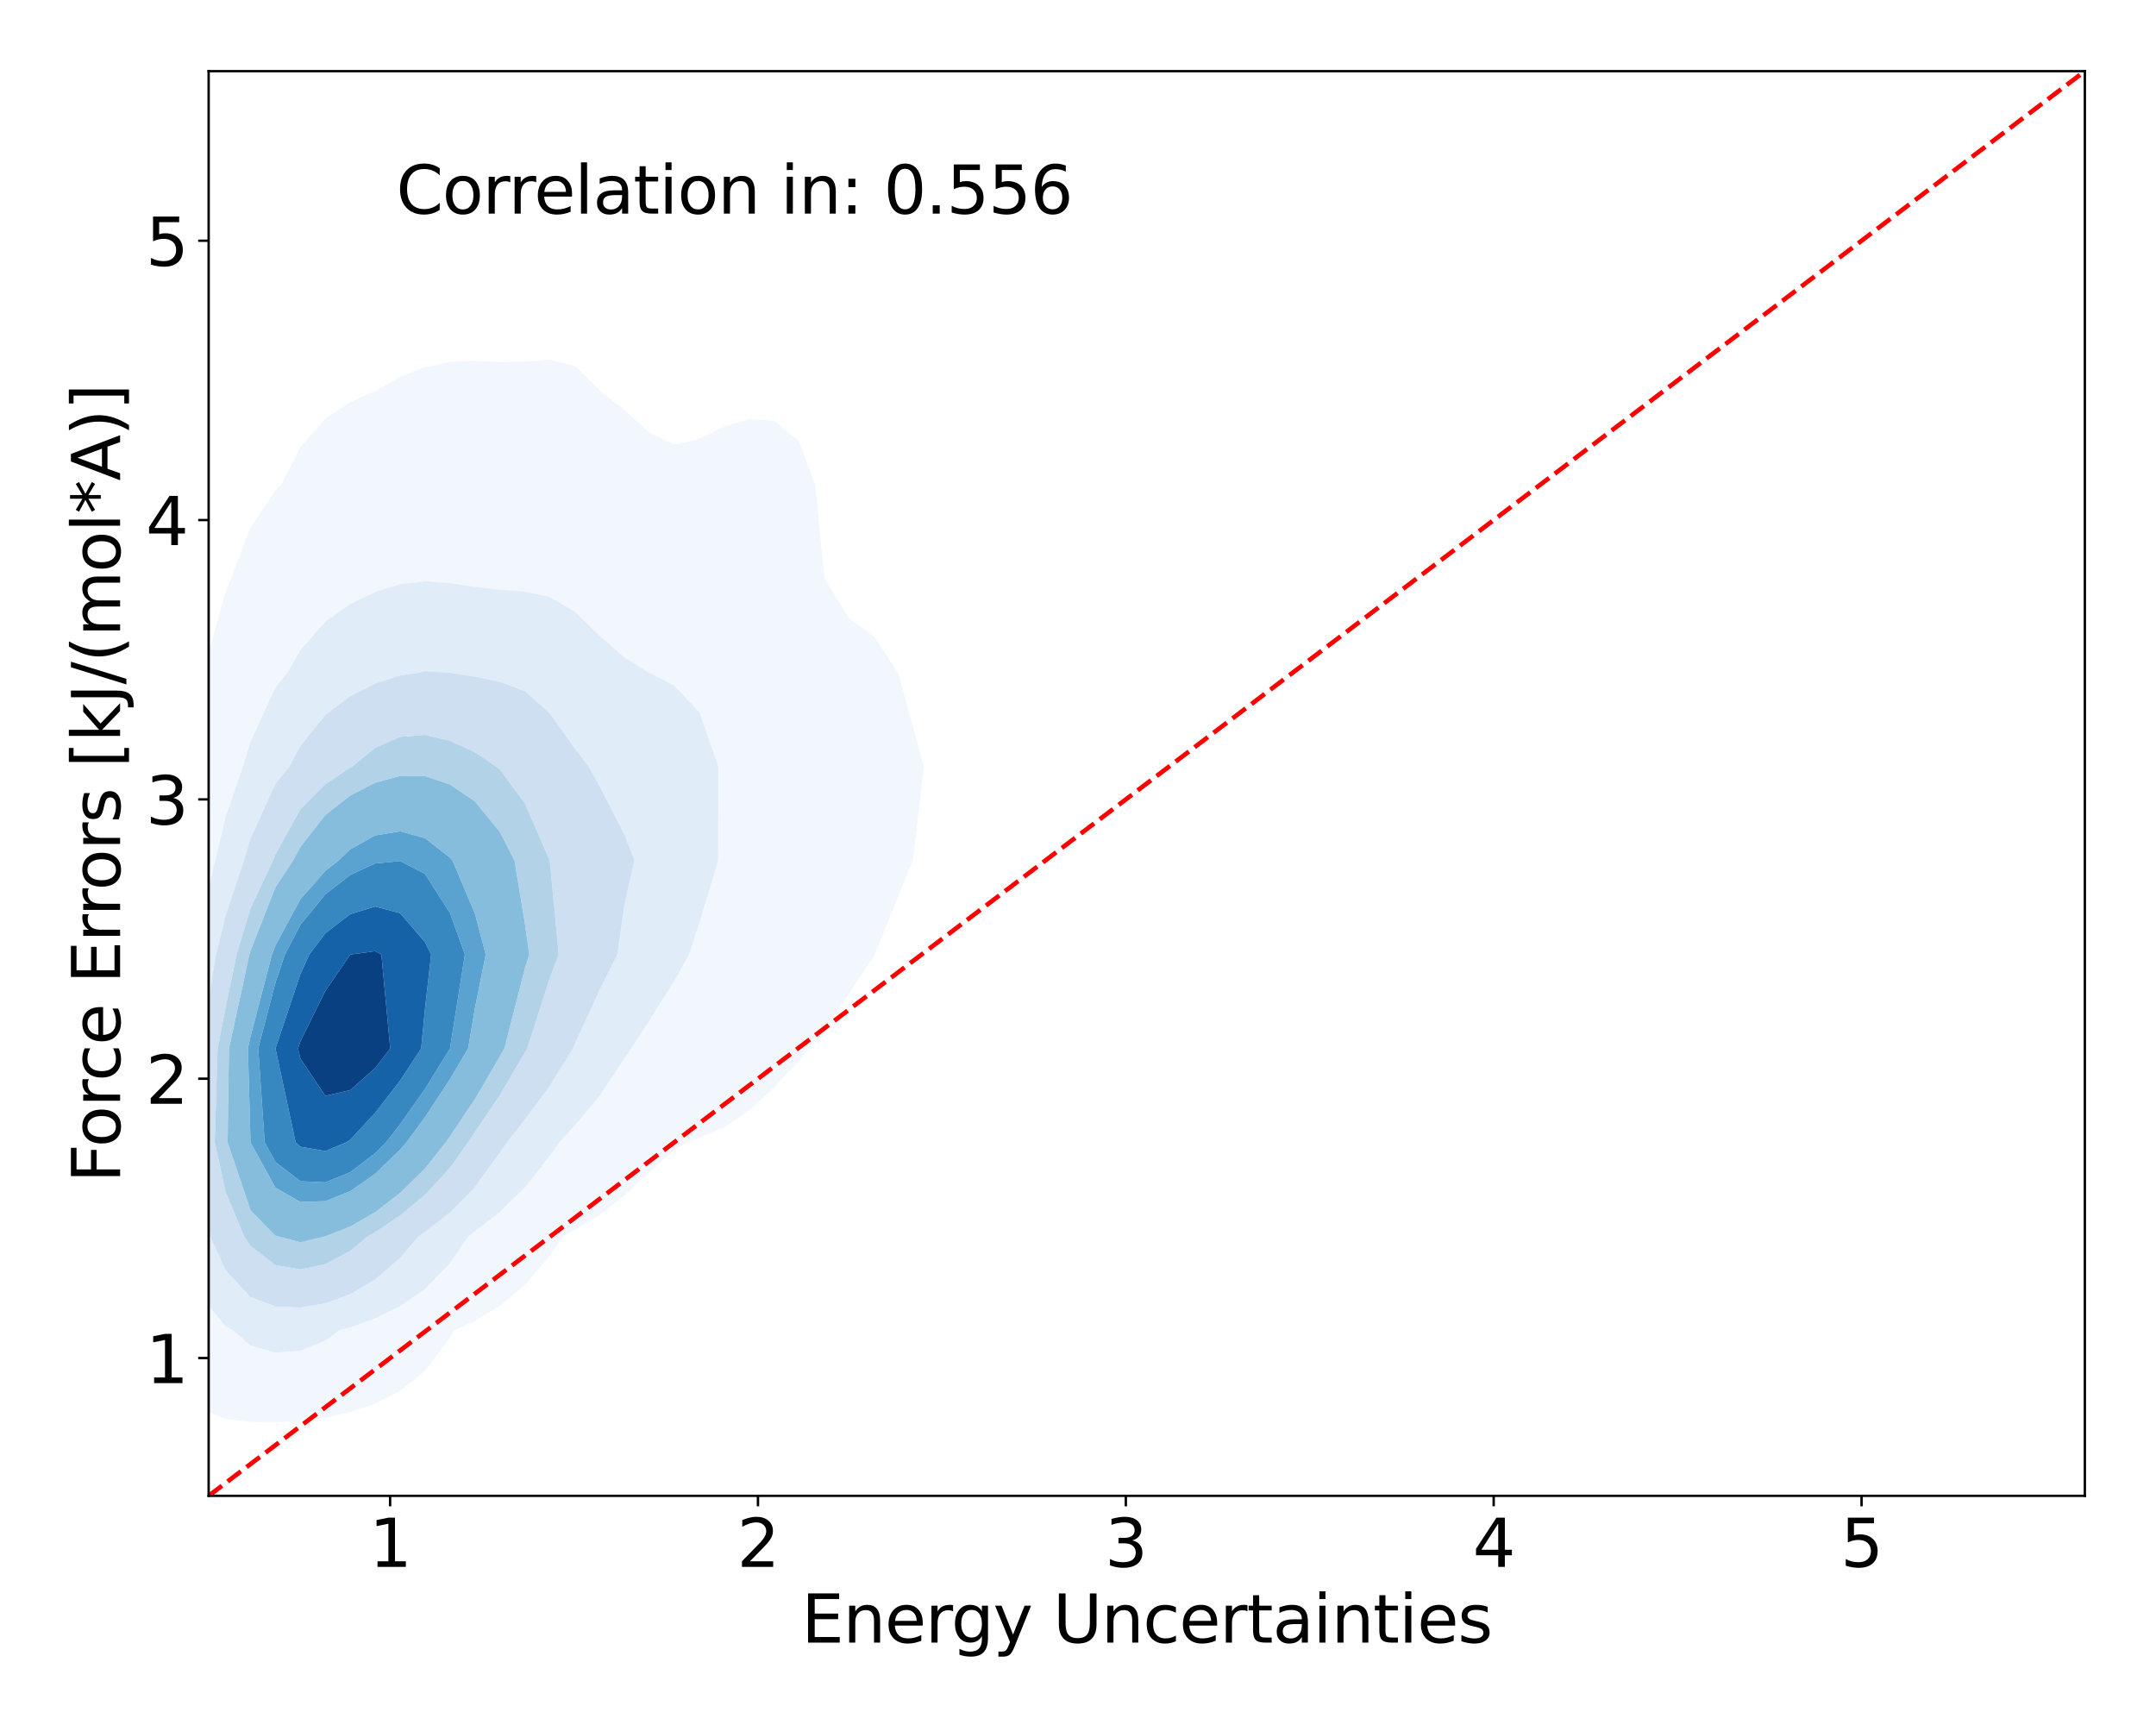 <?xml version="1.0" encoding="utf-8" standalone="no"?>
<!DOCTYPE svg PUBLIC "-//W3C//DTD SVG 1.1//EN"
  "http://www.w3.org/Graphics/SVG/1.1/DTD/svg11.dtd">
<svg xmlns:xlink="http://www.w3.org/1999/xlink" width="720pt" height="576pt" viewBox="0 0 720 576" xmlns="http://www.w3.org/2000/svg" version="1.1">
 <defs>
  <style type="text/css">*{stroke-linejoin: round; stroke-linecap: butt}</style>
 </defs>
 <g id="figure_1">
  <g id="patch_1">
   <path d="M 0 576 
L 720 576 
L 720 0 
L 0 0 
z
" style="fill: #ffffff"/>
  </g>
  <g id="axes_1">
   <g id="patch_2">
    <path d="M 69.68 499.48 
L 696.24 499.48 
L 696.24 23.76 
L 69.68 23.76 
z
" style="fill: #ffffff"/>
   </g>
   <g id="QuadContourSet_1">
    <path d="M 58.681 461.085 
L 67.009 470.515 
L 75.337 473.794 
L 83.665 474.792 
L 91.993 474.897 
L 100.32 474.483 
L 108.648 473.433 
L 116.976 471.556 
L 125.304 468.675 
L 133.632 464.404 
L 141.959 457.795 
L 150.287 446.618 
L 151.799 444.177 
L 158.615 441.109 
L 166.943 436.064 
L 175.271 429.169 
L 183.599 419.279 
L 188.053 412.816 
L 191.926 410.712 
L 200.254 405.67 
L 208.582 399.116 
L 216.91 391.345 
L 225.238 383.888 
L 229.259 381.456 
L 233.566 379.888 
L 241.893 376.447 
L 250.221 370.74 
L 258.549 363.081 
L 266.877 354.218 
L 270.193 350.095 
L 275.205 343.183 
L 283.532 331.836 
L 291.86 319.185 
L 292.14 318.734 
L 300.188 298.736 
L 304.861 287.373 
L 308.516 256.013 
L 300.188 225.459 
L 299.867 224.652 
L 291.86 212.505 
L 283.532 206.405 
L 275.422 193.291 
L 275.205 191.964 
L 272.268 161.93 
L 266.877 147.412 
L 258.549 140.523 
L 250.221 139.913 
L 241.893 142.427 
L 233.566 146.558 
L 225.238 148.442 
L 216.91 144.521 
L 208.582 136.937 
L 200.427 130.57 
L 200.254 130.28 
L 191.926 122.135 
L 183.599 120.091 
L 175.271 120.744 
L 166.943 120.922 
L 158.615 120.485 
L 150.287 120.849 
L 141.959 122.654 
L 133.632 125.783 
L 125.314 130.57 
L 125.304 130.573 
L 116.976 134.243 
L 108.648 139.757 
L 100.32 149.312 
L 93.868 161.93 
L 91.993 163.758 
L 83.665 176.069 
L 77.097 193.291 
L 75.337 197.502 
L 67.806 224.652 
L 67.009 228.295 
L 61.533 256.013 
L 58.681 278.144 
L 57.224 287.373 
L 52.384 318.734 
L 50.353 339.028 
L 48.554 350.095 
L 45.696 381.456 
L 46.164 412.816 
L 50.353 435.23 
L 52.295 444.177 
z
M 77.782 444.177 
L 75.337 442.944 
L 67.009 432.689 
L 60.516 412.816 
L 58.681 387.02 
L 58.215 381.456 
L 58.681 376.147 
L 59.981 350.095 
L 64.866 318.734 
L 67.009 308.466 
L 71.847 287.373 
L 75.337 272.767 
L 81.135 256.013 
L 83.665 247.687 
L 91.993 229.482 
L 95.966 224.652 
L 100.32 217.061 
L 108.648 207.564 
L 116.976 201.659 
L 125.304 197.671 
L 133.632 195.031 
L 141.959 194.071 
L 150.287 194.714 
L 158.615 195.956 
L 166.943 196.89 
L 175.271 197.582 
L 183.599 199.3 
L 191.926 204.204 
L 200.254 212.286 
L 208.582 219.583 
L 216.91 224.652 
L 216.91 224.652 
L 225.238 228.923 
L 233.566 237.846 
L 239.933 256.013 
L 239.836 287.373 
L 233.566 308.197 
L 230.126 318.734 
L 225.238 327.499 
L 216.91 340.686 
L 210.772 350.095 
L 208.582 353.392 
L 200.254 365.889 
L 191.926 375.905 
L 186.741 381.456 
L 183.599 385.985 
L 175.271 396.525 
L 166.943 404.694 
L 158.615 411.17 
L 156.41 412.816 
L 150.287 421.796 
L 141.959 430.457 
L 133.632 436.146 
L 125.304 440.232 
L 116.976 443.246 
L 113.325 444.177 
L 108.648 447.686 
L 100.32 450.977 
L 91.993 451.676 
L 83.665 449.291 
z
" clip-path="url(#pf94660690b)" style="fill: #f1f7fd"/>
    <path d="M 83.665 449.291 
L 91.993 451.676 
L 100.32 450.977 
L 108.648 447.686 
L 113.325 444.177 
L 116.976 443.246 
L 125.304 440.232 
L 133.632 436.146 
L 141.959 430.457 
L 150.287 421.796 
L 156.41 412.816 
L 158.615 411.17 
L 166.943 404.694 
L 175.271 396.525 
L 183.599 385.985 
L 186.741 381.456 
L 191.926 375.905 
L 200.254 365.889 
L 208.582 353.392 
L 210.772 350.095 
L 216.91 340.686 
L 225.238 327.499 
L 230.126 318.734 
L 233.566 308.197 
L 239.836 287.373 
L 239.933 256.013 
L 233.566 237.846 
L 225.238 228.923 
L 216.91 224.652 
L 216.91 224.652 
L 208.582 219.583 
L 200.254 212.286 
L 191.926 204.204 
L 183.599 199.3 
L 175.271 197.582 
L 166.943 196.89 
L 158.615 195.956 
L 150.287 194.714 
L 141.959 194.071 
L 133.632 195.031 
L 125.304 197.671 
L 116.976 201.659 
L 108.648 207.564 
L 100.32 217.061 
L 95.966 224.652 
L 91.993 229.482 
L 83.665 247.687 
L 81.135 256.013 
L 75.337 272.767 
L 71.847 287.373 
L 67.009 308.466 
L 64.866 318.734 
L 59.981 350.095 
L 58.681 376.147 
L 58.215 381.456 
L 58.681 387.02 
L 60.516 412.816 
L 67.009 432.689 
L 75.337 442.944 
L 77.782 444.177 
z
M 70.214 412.816 
L 67.009 395.278 
L 65.039 381.456 
L 66.972 350.095 
L 67.009 349.892 
L 72.14 318.734 
L 75.337 305.793 
L 81.436 287.373 
L 83.665 280.032 
L 91.993 261.634 
L 96.613 256.013 
L 100.32 249.004 
L 108.648 238.708 
L 116.976 232.452 
L 125.304 228.25 
L 133.632 225.528 
L 139.844 224.652 
L 141.959 224.084 
L 150.287 224.652 
L 150.287 224.652 
L 158.615 225.951 
L 166.943 227.669 
L 175.271 230.763 
L 183.599 238.159 
L 191.926 249.85 
L 196.624 256.013 
L 200.254 262.579 
L 208.582 278.762 
L 211.9 287.373 
L 208.582 301.819 
L 206.167 318.734 
L 200.254 330.55 
L 191.926 348.66 
L 191.366 350.095 
L 183.599 362.58 
L 175.271 373.873 
L 169.27 381.456 
L 166.943 384.837 
L 158.615 396.405 
L 150.287 404.875 
L 141.959 411.277 
L 139.747 412.816 
L 133.632 420.038 
L 125.304 427.229 
L 116.976 432.135 
L 108.648 435.198 
L 100.32 436.609 
L 91.993 436.258 
L 83.665 433.124 
L 75.337 424.167 
z
" clip-path="url(#pf94660690b)" style="fill: #e0ecf8"/>
    <path d="M 75.337 424.167 
L 83.665 433.124 
L 91.993 436.258 
L 100.32 436.609 
L 108.648 435.198 
L 116.976 432.135 
L 125.304 427.229 
L 133.632 420.038 
L 139.747 412.816 
L 141.959 411.277 
L 150.287 404.875 
L 158.615 396.405 
L 166.943 384.837 
L 169.27 381.456 
L 175.271 373.873 
L 183.599 362.58 
L 191.366 350.095 
L 191.926 348.66 
L 200.254 330.55 
L 206.167 318.734 
L 208.582 301.819 
L 211.9 287.373 
L 208.582 278.762 
L 200.254 262.579 
L 196.624 256.013 
L 191.926 249.85 
L 183.599 238.159 
L 175.271 230.763 
L 166.943 227.669 
L 158.615 225.951 
L 150.287 224.652 
L 150.287 224.652 
L 141.959 224.084 
L 139.844 224.652 
L 133.632 225.528 
L 125.304 228.25 
L 116.976 232.452 
L 108.648 238.708 
L 100.32 249.004 
L 96.613 256.013 
L 91.993 261.634 
L 83.665 280.032 
L 81.436 287.373 
L 75.337 305.793 
L 72.14 318.734 
L 67.009 349.892 
L 66.972 350.095 
L 65.039 381.456 
L 67.009 395.278 
L 70.214 412.816 
z
M 81.478 412.816 
L 75.337 397.928 
L 71.72 381.456 
L 72.673 350.095 
L 75.337 336.493 
L 79.006 318.734 
L 83.665 303.266 
L 91.15 287.373 
L 91.993 285.253 
L 100.32 270.237 
L 108.648 261.86 
L 116.976 256.302 
L 117.552 256.013 
L 125.304 249.652 
L 133.632 246.045 
L 141.959 245.397 
L 150.287 247.368 
L 158.615 251.205 
L 165.753 256.013 
L 166.943 256.944 
L 175.271 268.229 
L 183.599 287.373 
L 183.599 287.373 
L 186.587 318.734 
L 183.599 326.555 
L 176.08 350.095 
L 175.271 351.434 
L 166.943 365.673 
L 158.615 378.033 
L 156.28 381.456 
L 150.287 389.927 
L 141.959 398.946 
L 133.632 405.881 
L 125.304 411.438 
L 122.778 412.816 
L 116.976 417.696 
L 108.648 422.126 
L 100.32 423.872 
L 91.993 422.456 
L 83.665 416.066 
z
" clip-path="url(#pf94660690b)" style="fill: #cddff1"/>
    <path d="M 83.665 416.066 
L 91.993 422.456 
L 100.32 423.872 
L 108.648 422.126 
L 116.976 417.696 
L 122.778 412.816 
L 125.304 411.438 
L 133.632 405.881 
L 141.959 398.946 
L 150.287 389.927 
L 156.28 381.456 
L 158.615 378.033 
L 166.943 365.673 
L 175.271 351.434 
L 176.08 350.095 
L 183.599 326.555 
L 186.587 318.734 
L 183.599 287.373 
L 183.599 287.373 
L 175.271 268.229 
L 166.943 256.944 
L 165.753 256.013 
L 158.615 251.205 
L 150.287 247.368 
L 141.959 245.397 
L 133.632 246.045 
L 125.304 249.652 
L 117.552 256.013 
L 116.976 256.302 
L 108.648 261.86 
L 100.32 270.237 
L 91.993 285.253 
L 91.15 287.373 
L 83.665 303.266 
L 79.006 318.734 
L 75.337 336.493 
L 72.673 350.095 
L 71.72 381.456 
L 75.337 397.928 
L 81.478 412.816 
z
M 92.673 412.816 
L 91.993 412.654 
L 83.665 404.163 
L 76.011 381.456 
L 76.464 350.095 
L 83.278 318.734 
L 83.665 317.452 
L 91.993 296.228 
L 97.85 287.373 
L 100.32 282.759 
L 108.648 272.184 
L 116.976 265.64 
L 125.304 261.352 
L 133.632 259.075 
L 141.959 259.161 
L 150.287 261.942 
L 158.615 267.608 
L 166.943 277.835 
L 171.826 287.373 
L 175.271 308.277 
L 176.757 318.734 
L 175.271 323.424 
L 168.461 350.095 
L 166.943 352.737 
L 158.615 366.998 
L 150.287 379.426 
L 148.865 381.456 
L 141.959 390.163 
L 133.632 398.34 
L 125.304 404.764 
L 116.976 409.58 
L 108.648 412.816 
L 108.648 412.816 
L 100.32 414.801 
z
" clip-path="url(#pf94660690b)" style="fill: #b2d2e8"/>
    <path d="M 100.32 414.801 
L 108.648 412.816 
L 108.648 412.816 
L 116.976 409.58 
L 125.304 404.764 
L 133.632 398.34 
L 141.959 390.163 
L 148.865 381.456 
L 150.287 379.426 
L 158.615 366.998 
L 166.943 352.737 
L 168.461 350.095 
L 175.271 323.424 
L 176.757 318.734 
L 175.271 308.277 
L 171.826 287.373 
L 166.943 277.835 
L 158.615 267.608 
L 150.287 261.942 
L 141.959 259.161 
L 133.632 259.075 
L 125.304 261.352 
L 116.976 265.64 
L 108.648 272.184 
L 100.32 282.759 
L 97.85 287.373 
L 91.993 296.228 
L 83.665 317.452 
L 83.278 318.734 
L 76.464 350.095 
L 76.011 381.456 
L 83.665 404.163 
L 91.993 412.654 
L 92.673 412.816 
z
M 83.665 381.456 
L 83.665 381.456 
L 82.792 350.095 
L 83.665 346.131 
L 90.823 318.734 
L 91.993 315.702 
L 100.32 300.272 
L 108.648 290.799 
L 113.034 287.373 
L 116.976 283.59 
L 125.304 278.963 
L 133.632 277.592 
L 141.959 279.894 
L 150.287 286.413 
L 151.126 287.373 
L 158.615 305.136 
L 162.202 318.734 
L 158.615 336.58 
L 156.325 350.095 
L 150.287 360.322 
L 141.959 372.961 
L 135.747 381.456 
L 133.632 383.846 
L 125.304 391.937 
L 116.976 397.745 
L 108.648 401.079 
L 100.32 401.357 
L 91.993 396.593 
z
" clip-path="url(#pf94660690b)" style="fill: #87bddc"/>
    <path d="M 91.993 396.593 
L 100.32 401.357 
L 108.648 401.079 
L 116.976 397.745 
L 125.304 391.937 
L 133.632 383.846 
L 135.747 381.456 
L 141.959 372.961 
L 150.287 360.322 
L 156.325 350.095 
L 158.615 336.58 
L 162.202 318.734 
L 158.615 305.136 
L 151.126 287.373 
L 150.287 286.413 
L 141.959 279.894 
L 133.632 277.592 
L 125.304 278.963 
L 116.976 283.59 
L 113.034 287.373 
L 108.648 290.799 
L 100.32 300.272 
L 91.993 315.702 
L 90.823 318.734 
L 83.665 346.131 
L 82.792 350.095 
L 83.665 381.456 
L 83.665 381.456 
z
M 88.394 381.456 
L 86.235 350.095 
L 91.993 328.11 
L 95.15 318.734 
L 100.32 308.815 
L 108.648 298.62 
L 116.976 292.143 
L 125.304 288.308 
L 133.632 287.512 
L 141.959 291.844 
L 150.287 304.904 
L 155.236 318.734 
L 150.287 350.095 
L 150.287 350.095 
L 141.959 363.569 
L 133.632 375.389 
L 128.902 381.456 
L 125.304 385.07 
L 116.976 391.409 
L 108.648 394.796 
L 100.32 394.435 
L 91.993 387.996 
z
" clip-path="url(#pf94660690b)" style="fill: #5aa2cf"/>
    <path d="M 91.993 387.996 
L 100.32 394.435 
L 108.648 394.796 
L 116.976 391.409 
L 125.304 385.07 
L 128.902 381.456 
L 133.632 375.389 
L 141.959 363.569 
L 150.287 350.095 
L 150.287 350.095 
L 155.236 318.734 
L 150.287 304.904 
L 141.959 291.844 
L 133.632 287.512 
L 125.304 288.308 
L 116.976 292.143 
L 108.648 298.62 
L 100.32 308.815 
L 95.15 318.734 
L 91.993 328.11 
L 86.235 350.095 
L 88.394 381.456 
z
M 98.734 381.456 
L 91.993 350.095 
L 100.32 325.286 
L 103.282 318.734 
L 108.648 311.626 
L 116.976 305.223 
L 125.304 302.716 
L 133.632 304.925 
L 141.959 314.644 
L 143.979 318.734 
L 141.959 336.505 
L 140.65 350.095 
L 133.632 360.812 
L 125.304 371.567 
L 116.976 380.569 
L 115.59 381.456 
L 108.648 384.349 
L 100.32 382.925 
z
" clip-path="url(#pf94660690b)" style="fill: #3787c0"/>
    <path d="M 100.32 382.925 
L 108.648 384.349 
L 115.59 381.456 
L 116.976 380.569 
L 125.304 371.567 
L 133.632 360.812 
L 140.65 350.095 
L 141.959 336.505 
L 143.979 318.734 
L 141.959 314.644 
L 133.632 304.925 
L 125.304 302.716 
L 116.976 305.223 
L 108.648 311.626 
L 103.282 318.734 
L 100.32 325.286 
L 91.993 350.095 
L 98.734 381.456 
z
M 99.522 350.095 
L 100.32 347.717 
L 108.648 330.874 
L 116.976 318.734 
L 116.976 318.734 
L 125.304 317.597 
L 127.366 318.734 
L 130.321 350.095 
L 125.304 356.623 
L 116.976 363.994 
L 108.648 365.92 
L 100.32 353.478 
z
" clip-path="url(#pf94660690b)" style="fill: #1562a9"/>
    <path d="M 100.32 353.478 
L 108.648 365.92 
L 116.976 363.994 
L 125.304 356.623 
L 130.321 350.095 
L 127.366 318.734 
L 125.304 317.597 
L 116.976 318.734 
L 116.976 318.734 
L 108.648 330.874 
L 100.32 347.717 
L 99.522 350.095 
z
" clip-path="url(#pf94660690b)" style="fill: #084082"/>
   </g>
   <g id="matplotlib.axis_1">
    <g id="xtick_1">
     <g id="line2d_1">
      <defs>
       <path id="m7c355ffc23" d="M 0 0 
L 0 3.5 
" style="stroke: #000000; stroke-width: 0.8"/>
      </defs>
      <g>
       <use xlink:href="#m7c355ffc23" x="130.279" y="499.48" style="stroke: #000000; stroke-width: 0.8"/>
      </g>
     </g>
     <g id="text_1">
      <!-- 1 -->
      <g transform="translate(123.28 523.197) scale(0.22 -0.22)">
       <defs>
        <path id="DejaVuSans-31" d="M 794 531 
L 1825 531 
L 1825 4091 
L 703 3866 
L 703 4441 
L 1819 4666 
L 2450 4666 
L 2450 531 
L 3481 531 
L 3481 0 
L 794 0 
L 794 531 
z
" transform="scale(0.016)"/>
       </defs>
       <use xlink:href="#DejaVuSans-31"/>
      </g>
     </g>
    </g>
    <g id="xtick_2">
     <g id="line2d_2">
      <g>
       <use xlink:href="#m7c355ffc23" x="253.125" y="499.48" style="stroke: #000000; stroke-width: 0.8"/>
      </g>
     </g>
     <g id="text_2">
      <!-- 2 -->
      <g transform="translate(246.127 523.197) scale(0.22 -0.22)">
       <defs>
        <path id="DejaVuSans-32" d="M 1228 531 
L 3431 531 
L 3431 0 
L 469 0 
L 469 531 
Q 828 903 1448 1529 
Q 2069 2156 2228 2338 
Q 2531 2678 2651 2914 
Q 2772 3150 2772 3378 
Q 2772 3750 2511 3984 
Q 2250 4219 1831 4219 
Q 1534 4219 1204 4116 
Q 875 4013 500 3803 
L 500 4441 
Q 881 4594 1212 4672 
Q 1544 4750 1819 4750 
Q 2544 4750 2975 4387 
Q 3406 4025 3406 3419 
Q 3406 3131 3298 2873 
Q 3191 2616 2906 2266 
Q 2828 2175 2409 1742 
Q 1991 1309 1228 531 
z
" transform="scale(0.016)"/>
       </defs>
       <use xlink:href="#DejaVuSans-32"/>
      </g>
     </g>
    </g>
    <g id="xtick_3">
     <g id="line2d_3">
      <g>
       <use xlink:href="#m7c355ffc23" x="375.972" y="499.48" style="stroke: #000000; stroke-width: 0.8"/>
      </g>
     </g>
     <g id="text_3">
      <!-- 3 -->
      <g transform="translate(368.973 523.197) scale(0.22 -0.22)">
       <defs>
        <path id="DejaVuSans-33" d="M 2597 2516 
Q 3050 2419 3304 2112 
Q 3559 1806 3559 1356 
Q 3559 666 3084 287 
Q 2609 -91 1734 -91 
Q 1441 -91 1130 -33 
Q 819 25 488 141 
L 488 750 
Q 750 597 1062 519 
Q 1375 441 1716 441 
Q 2309 441 2620 675 
Q 2931 909 2931 1356 
Q 2931 1769 2642 2001 
Q 2353 2234 1838 2234 
L 1294 2234 
L 1294 2753 
L 1863 2753 
Q 2328 2753 2575 2939 
Q 2822 3125 2822 3475 
Q 2822 3834 2567 4026 
Q 2313 4219 1838 4219 
Q 1578 4219 1281 4162 
Q 984 4106 628 3988 
L 628 4550 
Q 988 4650 1302 4700 
Q 1616 4750 1894 4750 
Q 2613 4750 3031 4423 
Q 3450 4097 3450 3541 
Q 3450 3153 3228 2886 
Q 3006 2619 2597 2516 
z
" transform="scale(0.016)"/>
       </defs>
       <use xlink:href="#DejaVuSans-33"/>
      </g>
     </g>
    </g>
    <g id="xtick_4">
     <g id="line2d_4">
      <g>
       <use xlink:href="#m7c355ffc23" x="498.818" y="499.48" style="stroke: #000000; stroke-width: 0.8"/>
      </g>
     </g>
     <g id="text_4">
      <!-- 4 -->
      <g transform="translate(491.819 523.197) scale(0.22 -0.22)">
       <defs>
        <path id="DejaVuSans-34" d="M 2419 4116 
L 825 1625 
L 2419 1625 
L 2419 4116 
z
M 2253 4666 
L 3047 4666 
L 3047 1625 
L 3713 1625 
L 3713 1100 
L 3047 1100 
L 3047 0 
L 2419 0 
L 2419 1100 
L 313 1100 
L 313 1709 
L 2253 4666 
z
" transform="scale(0.016)"/>
       </defs>
       <use xlink:href="#DejaVuSans-34"/>
      </g>
     </g>
    </g>
    <g id="xtick_5">
     <g id="line2d_5">
      <g>
       <use xlink:href="#m7c355ffc23" x="621.664" y="499.48" style="stroke: #000000; stroke-width: 0.8"/>
      </g>
     </g>
     <g id="text_5">
      <!-- 5 -->
      <g transform="translate(614.665 523.197) scale(0.22 -0.22)">
       <defs>
        <path id="DejaVuSans-35" d="M 691 4666 
L 3169 4666 
L 3169 4134 
L 1269 4134 
L 1269 2991 
Q 1406 3038 1543 3061 
Q 1681 3084 1819 3084 
Q 2600 3084 3056 2656 
Q 3513 2228 3513 1497 
Q 3513 744 3044 326 
Q 2575 -91 1722 -91 
Q 1428 -91 1123 -41 
Q 819 9 494 109 
L 494 744 
Q 775 591 1075 516 
Q 1375 441 1709 441 
Q 2250 441 2565 725 
Q 2881 1009 2881 1497 
Q 2881 1984 2565 2268 
Q 2250 2553 1709 2553 
Q 1456 2553 1204 2497 
Q 953 2441 691 2322 
L 691 4666 
z
" transform="scale(0.016)"/>
       </defs>
       <use xlink:href="#DejaVuSans-35"/>
      </g>
     </g>
    </g>
    <g id="text_6">
     <!-- Energy Uncertainties -->
     <g transform="translate(267.642 548.488) scale(0.22 -0.22)">
      <defs>
       <path id="DejaVuSans-45" d="M 628 4666 
L 3578 4666 
L 3578 4134 
L 1259 4134 
L 1259 2753 
L 3481 2753 
L 3481 2222 
L 1259 2222 
L 1259 531 
L 3634 531 
L 3634 0 
L 628 0 
L 628 4666 
z
" transform="scale(0.016)"/>
       <path id="DejaVuSans-6e" d="M 3513 2113 
L 3513 0 
L 2938 0 
L 2938 2094 
Q 2938 2591 2744 2837 
Q 2550 3084 2163 3084 
Q 1697 3084 1428 2787 
Q 1159 2491 1159 1978 
L 1159 0 
L 581 0 
L 581 3500 
L 1159 3500 
L 1159 2956 
Q 1366 3272 1645 3428 
Q 1925 3584 2291 3584 
Q 2894 3584 3203 3211 
Q 3513 2838 3513 2113 
z
" transform="scale(0.016)"/>
       <path id="DejaVuSans-65" d="M 3597 1894 
L 3597 1613 
L 953 1613 
Q 991 1019 1311 708 
Q 1631 397 2203 397 
Q 2534 397 2845 478 
Q 3156 559 3463 722 
L 3463 178 
Q 3153 47 2828 -22 
Q 2503 -91 2169 -91 
Q 1331 -91 842 396 
Q 353 884 353 1716 
Q 353 2575 817 3079 
Q 1281 3584 2069 3584 
Q 2775 3584 3186 3129 
Q 3597 2675 3597 1894 
z
M 3022 2063 
Q 3016 2534 2758 2815 
Q 2500 3097 2075 3097 
Q 1594 3097 1305 2825 
Q 1016 2553 972 2059 
L 3022 2063 
z
" transform="scale(0.016)"/>
       <path id="DejaVuSans-72" d="M 2631 2963 
Q 2534 3019 2420 3045 
Q 2306 3072 2169 3072 
Q 1681 3072 1420 2755 
Q 1159 2438 1159 1844 
L 1159 0 
L 581 0 
L 581 3500 
L 1159 3500 
L 1159 2956 
Q 1341 3275 1631 3429 
Q 1922 3584 2338 3584 
Q 2397 3584 2469 3576 
Q 2541 3569 2628 3553 
L 2631 2963 
z
" transform="scale(0.016)"/>
       <path id="DejaVuSans-67" d="M 2906 1791 
Q 2906 2416 2648 2759 
Q 2391 3103 1925 3103 
Q 1463 3103 1205 2759 
Q 947 2416 947 1791 
Q 947 1169 1205 825 
Q 1463 481 1925 481 
Q 2391 481 2648 825 
Q 2906 1169 2906 1791 
z
M 3481 434 
Q 3481 -459 3084 -895 
Q 2688 -1331 1869 -1331 
Q 1566 -1331 1297 -1286 
Q 1028 -1241 775 -1147 
L 775 -588 
Q 1028 -725 1275 -790 
Q 1522 -856 1778 -856 
Q 2344 -856 2625 -561 
Q 2906 -266 2906 331 
L 2906 616 
Q 2728 306 2450 153 
Q 2172 0 1784 0 
Q 1141 0 747 490 
Q 353 981 353 1791 
Q 353 2603 747 3093 
Q 1141 3584 1784 3584 
Q 2172 3584 2450 3431 
Q 2728 3278 2906 2969 
L 2906 3500 
L 3481 3500 
L 3481 434 
z
" transform="scale(0.016)"/>
       <path id="DejaVuSans-79" d="M 2059 -325 
Q 1816 -950 1584 -1140 
Q 1353 -1331 966 -1331 
L 506 -1331 
L 506 -850 
L 844 -850 
Q 1081 -850 1212 -737 
Q 1344 -625 1503 -206 
L 1606 56 
L 191 3500 
L 800 3500 
L 1894 763 
L 2988 3500 
L 3597 3500 
L 2059 -325 
z
" transform="scale(0.016)"/>
       <path id="DejaVuSans-20" transform="scale(0.016)"/>
       <path id="DejaVuSans-55" d="M 556 4666 
L 1191 4666 
L 1191 1831 
Q 1191 1081 1462 751 
Q 1734 422 2344 422 
Q 2950 422 3222 751 
Q 3494 1081 3494 1831 
L 3494 4666 
L 4128 4666 
L 4128 1753 
Q 4128 841 3676 375 
Q 3225 -91 2344 -91 
Q 1459 -91 1007 375 
Q 556 841 556 1753 
L 556 4666 
z
" transform="scale(0.016)"/>
       <path id="DejaVuSans-63" d="M 3122 3366 
L 3122 2828 
Q 2878 2963 2633 3030 
Q 2388 3097 2138 3097 
Q 1578 3097 1268 2742 
Q 959 2388 959 1747 
Q 959 1106 1268 751 
Q 1578 397 2138 397 
Q 2388 397 2633 464 
Q 2878 531 3122 666 
L 3122 134 
Q 2881 22 2623 -34 
Q 2366 -91 2075 -91 
Q 1284 -91 818 406 
Q 353 903 353 1747 
Q 353 2603 823 3093 
Q 1294 3584 2113 3584 
Q 2378 3584 2631 3529 
Q 2884 3475 3122 3366 
z
" transform="scale(0.016)"/>
       <path id="DejaVuSans-74" d="M 1172 4494 
L 1172 3500 
L 2356 3500 
L 2356 3053 
L 1172 3053 
L 1172 1153 
Q 1172 725 1289 603 
Q 1406 481 1766 481 
L 2356 481 
L 2356 0 
L 1766 0 
Q 1100 0 847 248 
Q 594 497 594 1153 
L 594 3053 
L 172 3053 
L 172 3500 
L 594 3500 
L 594 4494 
L 1172 4494 
z
" transform="scale(0.016)"/>
       <path id="DejaVuSans-61" d="M 2194 1759 
Q 1497 1759 1228 1600 
Q 959 1441 959 1056 
Q 959 750 1161 570 
Q 1363 391 1709 391 
Q 2188 391 2477 730 
Q 2766 1069 2766 1631 
L 2766 1759 
L 2194 1759 
z
M 3341 1997 
L 3341 0 
L 2766 0 
L 2766 531 
Q 2569 213 2275 61 
Q 1981 -91 1556 -91 
Q 1019 -91 701 211 
Q 384 513 384 1019 
Q 384 1609 779 1909 
Q 1175 2209 1959 2209 
L 2766 2209 
L 2766 2266 
Q 2766 2663 2505 2880 
Q 2244 3097 1772 3097 
Q 1472 3097 1187 3025 
Q 903 2953 641 2809 
L 641 3341 
Q 956 3463 1253 3523 
Q 1550 3584 1831 3584 
Q 2591 3584 2966 3190 
Q 3341 2797 3341 1997 
z
" transform="scale(0.016)"/>
       <path id="DejaVuSans-69" d="M 603 3500 
L 1178 3500 
L 1178 0 
L 603 0 
L 603 3500 
z
M 603 4863 
L 1178 4863 
L 1178 4134 
L 603 4134 
L 603 4863 
z
" transform="scale(0.016)"/>
       <path id="DejaVuSans-73" d="M 2834 3397 
L 2834 2853 
Q 2591 2978 2328 3040 
Q 2066 3103 1784 3103 
Q 1356 3103 1142 2972 
Q 928 2841 928 2578 
Q 928 2378 1081 2264 
Q 1234 2150 1697 2047 
L 1894 2003 
Q 2506 1872 2764 1633 
Q 3022 1394 3022 966 
Q 3022 478 2636 193 
Q 2250 -91 1575 -91 
Q 1294 -91 989 -36 
Q 684 19 347 128 
L 347 722 
Q 666 556 975 473 
Q 1284 391 1588 391 
Q 1994 391 2212 530 
Q 2431 669 2431 922 
Q 2431 1156 2273 1281 
Q 2116 1406 1581 1522 
L 1381 1569 
Q 847 1681 609 1914 
Q 372 2147 372 2553 
Q 372 3047 722 3315 
Q 1072 3584 1716 3584 
Q 2034 3584 2315 3537 
Q 2597 3491 2834 3397 
z
" transform="scale(0.016)"/>
      </defs>
      <use xlink:href="#DejaVuSans-45"/>
      <use xlink:href="#DejaVuSans-6e" x="63.184"/>
      <use xlink:href="#DejaVuSans-65" x="126.562"/>
      <use xlink:href="#DejaVuSans-72" x="188.086"/>
      <use xlink:href="#DejaVuSans-67" x="227.449"/>
      <use xlink:href="#DejaVuSans-79" x="290.926"/>
      <use xlink:href="#DejaVuSans-20" x="350.105"/>
      <use xlink:href="#DejaVuSans-55" x="381.893"/>
      <use xlink:href="#DejaVuSans-6e" x="455.086"/>
      <use xlink:href="#DejaVuSans-63" x="518.465"/>
      <use xlink:href="#DejaVuSans-65" x="573.445"/>
      <use xlink:href="#DejaVuSans-72" x="634.969"/>
      <use xlink:href="#DejaVuSans-74" x="676.082"/>
      <use xlink:href="#DejaVuSans-61" x="715.291"/>
      <use xlink:href="#DejaVuSans-69" x="776.57"/>
      <use xlink:href="#DejaVuSans-6e" x="804.354"/>
      <use xlink:href="#DejaVuSans-74" x="867.732"/>
      <use xlink:href="#DejaVuSans-69" x="906.941"/>
      <use xlink:href="#DejaVuSans-65" x="934.725"/>
      <use xlink:href="#DejaVuSans-73" x="996.248"/>
     </g>
    </g>
   </g>
   <g id="matplotlib.axis_2">
    <g id="ytick_1">
     <g id="line2d_6">
      <defs>
       <path id="m9911173f6e" d="M 0 0 
L -3.5 0 
" style="stroke: #000000; stroke-width: 0.8"/>
      </defs>
      <g>
       <use xlink:href="#m9911173f6e" x="69.68" y="453.47" style="stroke: #000000; stroke-width: 0.8"/>
      </g>
     </g>
     <g id="text_7">
      <!-- 1 -->
      <g transform="translate(48.682 461.828) scale(0.22 -0.22)">
       <use xlink:href="#DejaVuSans-31"/>
      </g>
     </g>
    </g>
    <g id="ytick_2">
     <g id="line2d_7">
      <g>
       <use xlink:href="#m9911173f6e" x="69.68" y="360.198" style="stroke: #000000; stroke-width: 0.8"/>
      </g>
     </g>
     <g id="text_8">
      <!-- 2 -->
      <g transform="translate(48.682 368.556) scale(0.22 -0.22)">
       <use xlink:href="#DejaVuSans-32"/>
      </g>
     </g>
    </g>
    <g id="ytick_3">
     <g id="line2d_8">
      <g>
       <use xlink:href="#m9911173f6e" x="69.68" y="266.926" style="stroke: #000000; stroke-width: 0.8"/>
      </g>
     </g>
     <g id="text_9">
      <!-- 3 -->
      <g transform="translate(48.682 275.284) scale(0.22 -0.22)">
       <use xlink:href="#DejaVuSans-33"/>
      </g>
     </g>
    </g>
    <g id="ytick_4">
     <g id="line2d_9">
      <g>
       <use xlink:href="#m9911173f6e" x="69.68" y="173.654" style="stroke: #000000; stroke-width: 0.8"/>
      </g>
     </g>
     <g id="text_10">
      <!-- 4 -->
      <g transform="translate(48.682 182.012) scale(0.22 -0.22)">
       <use xlink:href="#DejaVuSans-34"/>
      </g>
     </g>
    </g>
    <g id="ytick_5">
     <g id="line2d_10">
      <g>
       <use xlink:href="#m9911173f6e" x="69.68" y="80.382" style="stroke: #000000; stroke-width: 0.8"/>
      </g>
     </g>
     <g id="text_11">
      <!-- 5 -->
      <g transform="translate(48.682 88.741) scale(0.22 -0.22)">
       <use xlink:href="#DejaVuSans-35"/>
      </g>
     </g>
    </g>
    <g id="text_12">
     <!-- Force Errors [kJ/(mol*A)] -->
     <g transform="translate(40.107 394.913) rotate(-90) scale(0.22 -0.22)">
      <defs>
       <path id="DejaVuSans-46" d="M 628 4666 
L 3309 4666 
L 3309 4134 
L 1259 4134 
L 1259 2759 
L 3109 2759 
L 3109 2228 
L 1259 2228 
L 1259 0 
L 628 0 
L 628 4666 
z
" transform="scale(0.016)"/>
       <path id="DejaVuSans-6f" d="M 1959 3097 
Q 1497 3097 1228 2736 
Q 959 2375 959 1747 
Q 959 1119 1226 758 
Q 1494 397 1959 397 
Q 2419 397 2687 759 
Q 2956 1122 2956 1747 
Q 2956 2369 2687 2733 
Q 2419 3097 1959 3097 
z
M 1959 3584 
Q 2709 3584 3137 3096 
Q 3566 2609 3566 1747 
Q 3566 888 3137 398 
Q 2709 -91 1959 -91 
Q 1206 -91 779 398 
Q 353 888 353 1747 
Q 353 2609 779 3096 
Q 1206 3584 1959 3584 
z
" transform="scale(0.016)"/>
       <path id="DejaVuSans-5b" d="M 550 4863 
L 1875 4863 
L 1875 4416 
L 1125 4416 
L 1125 -397 
L 1875 -397 
L 1875 -844 
L 550 -844 
L 550 4863 
z
" transform="scale(0.016)"/>
       <path id="DejaVuSans-6b" d="M 581 4863 
L 1159 4863 
L 1159 1991 
L 2875 3500 
L 3609 3500 
L 1753 1863 
L 3688 0 
L 2938 0 
L 1159 1709 
L 1159 0 
L 581 0 
L 581 4863 
z
" transform="scale(0.016)"/>
       <path id="DejaVuSans-4a" d="M 628 4666 
L 1259 4666 
L 1259 325 
Q 1259 -519 939 -900 
Q 619 -1281 -91 -1281 
L -331 -1281 
L -331 -750 
L -134 -750 
Q 284 -750 456 -515 
Q 628 -281 628 325 
L 628 4666 
z
" transform="scale(0.016)"/>
       <path id="DejaVuSans-2f" d="M 1625 4666 
L 2156 4666 
L 531 -594 
L 0 -594 
L 1625 4666 
z
" transform="scale(0.016)"/>
       <path id="DejaVuSans-28" d="M 1984 4856 
Q 1566 4138 1362 3434 
Q 1159 2731 1159 2009 
Q 1159 1288 1364 580 
Q 1569 -128 1984 -844 
L 1484 -844 
Q 1016 -109 783 600 
Q 550 1309 550 2009 
Q 550 2706 781 3412 
Q 1013 4119 1484 4856 
L 1984 4856 
z
" transform="scale(0.016)"/>
       <path id="DejaVuSans-6d" d="M 3328 2828 
Q 3544 3216 3844 3400 
Q 4144 3584 4550 3584 
Q 5097 3584 5394 3201 
Q 5691 2819 5691 2113 
L 5691 0 
L 5113 0 
L 5113 2094 
Q 5113 2597 4934 2840 
Q 4756 3084 4391 3084 
Q 3944 3084 3684 2787 
Q 3425 2491 3425 1978 
L 3425 0 
L 2847 0 
L 2847 2094 
Q 2847 2600 2669 2842 
Q 2491 3084 2119 3084 
Q 1678 3084 1418 2786 
Q 1159 2488 1159 1978 
L 1159 0 
L 581 0 
L 581 3500 
L 1159 3500 
L 1159 2956 
Q 1356 3278 1631 3431 
Q 1906 3584 2284 3584 
Q 2666 3584 2933 3390 
Q 3200 3197 3328 2828 
z
" transform="scale(0.016)"/>
       <path id="DejaVuSans-6c" d="M 603 4863 
L 1178 4863 
L 1178 0 
L 603 0 
L 603 4863 
z
" transform="scale(0.016)"/>
       <path id="DejaVuSans-2a" d="M 3009 3897 
L 1888 3291 
L 3009 2681 
L 2828 2375 
L 1778 3009 
L 1778 1831 
L 1422 1831 
L 1422 3009 
L 372 2375 
L 191 2681 
L 1313 3291 
L 191 3897 
L 372 4206 
L 1422 3572 
L 1422 4750 
L 1778 4750 
L 1778 3572 
L 2828 4206 
L 3009 3897 
z
" transform="scale(0.016)"/>
       <path id="DejaVuSans-41" d="M 2188 4044 
L 1331 1722 
L 3047 1722 
L 2188 4044 
z
M 1831 4666 
L 2547 4666 
L 4325 0 
L 3669 0 
L 3244 1197 
L 1141 1197 
L 716 0 
L 50 0 
L 1831 4666 
z
" transform="scale(0.016)"/>
       <path id="DejaVuSans-29" d="M 513 4856 
L 1013 4856 
Q 1481 4119 1714 3412 
Q 1947 2706 1947 2009 
Q 1947 1309 1714 600 
Q 1481 -109 1013 -844 
L 513 -844 
Q 928 -128 1133 580 
Q 1338 1288 1338 2009 
Q 1338 2731 1133 3434 
Q 928 4138 513 4856 
z
" transform="scale(0.016)"/>
       <path id="DejaVuSans-5d" d="M 1947 4863 
L 1947 -844 
L 622 -844 
L 622 -397 
L 1369 -397 
L 1369 4416 
L 622 4416 
L 622 4863 
L 1947 4863 
z
" transform="scale(0.016)"/>
      </defs>
      <use xlink:href="#DejaVuSans-46"/>
      <use xlink:href="#DejaVuSans-6f" x="53.895"/>
      <use xlink:href="#DejaVuSans-72" x="115.076"/>
      <use xlink:href="#DejaVuSans-63" x="153.939"/>
      <use xlink:href="#DejaVuSans-65" x="208.92"/>
      <use xlink:href="#DejaVuSans-20" x="270.443"/>
      <use xlink:href="#DejaVuSans-45" x="302.23"/>
      <use xlink:href="#DejaVuSans-72" x="365.414"/>
      <use xlink:href="#DejaVuSans-72" x="404.777"/>
      <use xlink:href="#DejaVuSans-6f" x="443.641"/>
      <use xlink:href="#DejaVuSans-72" x="504.822"/>
      <use xlink:href="#DejaVuSans-73" x="545.936"/>
      <use xlink:href="#DejaVuSans-20" x="598.035"/>
      <use xlink:href="#DejaVuSans-5b" x="629.822"/>
      <use xlink:href="#DejaVuSans-6b" x="668.836"/>
      <use xlink:href="#DejaVuSans-4a" x="726.746"/>
      <use xlink:href="#DejaVuSans-2f" x="756.238"/>
      <use xlink:href="#DejaVuSans-28" x="789.93"/>
      <use xlink:href="#DejaVuSans-6d" x="828.943"/>
      <use xlink:href="#DejaVuSans-6f" x="926.355"/>
      <use xlink:href="#DejaVuSans-6c" x="987.537"/>
      <use xlink:href="#DejaVuSans-2a" x="1015.32"/>
      <use xlink:href="#DejaVuSans-41" x="1065.32"/>
      <use xlink:href="#DejaVuSans-29" x="1133.729"/>
      <use xlink:href="#DejaVuSans-5d" x="1172.742"/>
     </g>
    </g>
   </g>
   <g id="line2d_11">
    <path d="M 69.68 499.48 
L 696.24 23.76 
" clip-path="url(#pf94660690b)" style="fill: none; stroke-dasharray: 5.55,2.4; stroke-dashoffset: 0; stroke: #ff0000; stroke-width: 1.5"/>
   </g>
   <g id="patch_3">
    <path d="M 69.68 499.48 
L 69.68 23.76 
" style="fill: none; stroke: #000000; stroke-width: 0.8; stroke-linejoin: miter; stroke-linecap: square"/>
   </g>
   <g id="patch_4">
    <path d="M 696.24 499.48 
L 696.24 23.76 
" style="fill: none; stroke: #000000; stroke-width: 0.8; stroke-linejoin: miter; stroke-linecap: square"/>
   </g>
   <g id="patch_5">
    <path d="M 69.68 499.48 
L 696.24 499.48 
" style="fill: none; stroke: #000000; stroke-width: 0.8; stroke-linejoin: miter; stroke-linecap: square"/>
   </g>
   <g id="patch_6">
    <path d="M 69.68 23.76 
L 696.24 23.76 
" style="fill: none; stroke: #000000; stroke-width: 0.8; stroke-linejoin: miter; stroke-linecap: square"/>
   </g>
   <g id="text_13">
    <!-- Correlation in: 0.556 -->
    <g transform="translate(132.336 71.332) scale(0.22 -0.22)">
     <defs>
      <path id="DejaVuSans-43" d="M 4122 4306 
L 4122 3641 
Q 3803 3938 3442 4084 
Q 3081 4231 2675 4231 
Q 1875 4231 1450 3742 
Q 1025 3253 1025 2328 
Q 1025 1406 1450 917 
Q 1875 428 2675 428 
Q 3081 428 3442 575 
Q 3803 722 4122 1019 
L 4122 359 
Q 3791 134 3420 21 
Q 3050 -91 2638 -91 
Q 1578 -91 968 557 
Q 359 1206 359 2328 
Q 359 3453 968 4101 
Q 1578 4750 2638 4750 
Q 3056 4750 3426 4639 
Q 3797 4528 4122 4306 
z
" transform="scale(0.016)"/>
      <path id="DejaVuSans-3a" d="M 750 794 
L 1409 794 
L 1409 0 
L 750 0 
L 750 794 
z
M 750 3309 
L 1409 3309 
L 1409 2516 
L 750 2516 
L 750 3309 
z
" transform="scale(0.016)"/>
      <path id="DejaVuSans-30" d="M 2034 4250 
Q 1547 4250 1301 3770 
Q 1056 3291 1056 2328 
Q 1056 1369 1301 889 
Q 1547 409 2034 409 
Q 2525 409 2770 889 
Q 3016 1369 3016 2328 
Q 3016 3291 2770 3770 
Q 2525 4250 2034 4250 
z
M 2034 4750 
Q 2819 4750 3233 4129 
Q 3647 3509 3647 2328 
Q 3647 1150 3233 529 
Q 2819 -91 2034 -91 
Q 1250 -91 836 529 
Q 422 1150 422 2328 
Q 422 3509 836 4129 
Q 1250 4750 2034 4750 
z
" transform="scale(0.016)"/>
      <path id="DejaVuSans-2e" d="M 684 794 
L 1344 794 
L 1344 0 
L 684 0 
L 684 794 
z
" transform="scale(0.016)"/>
      <path id="DejaVuSans-36" d="M 2113 2584 
Q 1688 2584 1439 2293 
Q 1191 2003 1191 1497 
Q 1191 994 1439 701 
Q 1688 409 2113 409 
Q 2538 409 2786 701 
Q 3034 994 3034 1497 
Q 3034 2003 2786 2293 
Q 2538 2584 2113 2584 
z
M 3366 4563 
L 3366 3988 
Q 3128 4100 2886 4159 
Q 2644 4219 2406 4219 
Q 1781 4219 1451 3797 
Q 1122 3375 1075 2522 
Q 1259 2794 1537 2939 
Q 1816 3084 2150 3084 
Q 2853 3084 3261 2657 
Q 3669 2231 3669 1497 
Q 3669 778 3244 343 
Q 2819 -91 2113 -91 
Q 1303 -91 875 529 
Q 447 1150 447 2328 
Q 447 3434 972 4092 
Q 1497 4750 2381 4750 
Q 2619 4750 2861 4703 
Q 3103 4656 3366 4563 
z
" transform="scale(0.016)"/>
     </defs>
     <use xlink:href="#DejaVuSans-43"/>
     <use xlink:href="#DejaVuSans-6f" x="69.824"/>
     <use xlink:href="#DejaVuSans-72" x="131.006"/>
     <use xlink:href="#DejaVuSans-72" x="170.369"/>
     <use xlink:href="#DejaVuSans-65" x="209.232"/>
     <use xlink:href="#DejaVuSans-6c" x="270.756"/>
     <use xlink:href="#DejaVuSans-61" x="298.539"/>
     <use xlink:href="#DejaVuSans-74" x="359.818"/>
     <use xlink:href="#DejaVuSans-69" x="399.027"/>
     <use xlink:href="#DejaVuSans-6f" x="426.811"/>
     <use xlink:href="#DejaVuSans-6e" x="487.992"/>
     <use xlink:href="#DejaVuSans-20" x="551.371"/>
     <use xlink:href="#DejaVuSans-69" x="583.158"/>
     <use xlink:href="#DejaVuSans-6e" x="610.941"/>
     <use xlink:href="#DejaVuSans-3a" x="674.32"/>
     <use xlink:href="#DejaVuSans-20" x="708.012"/>
     <use xlink:href="#DejaVuSans-30" x="739.799"/>
     <use xlink:href="#DejaVuSans-2e" x="803.422"/>
     <use xlink:href="#DejaVuSans-35" x="835.209"/>
     <use xlink:href="#DejaVuSans-35" x="898.832"/>
     <use xlink:href="#DejaVuSans-36" x="962.455"/>
    </g>
   </g>
  </g>
 </g>
 <defs>
  <clipPath id="pf94660690b">
   <rect x="69.68" y="23.76" width="626.56" height="475.72"/>
  </clipPath>
 </defs>
</svg>

